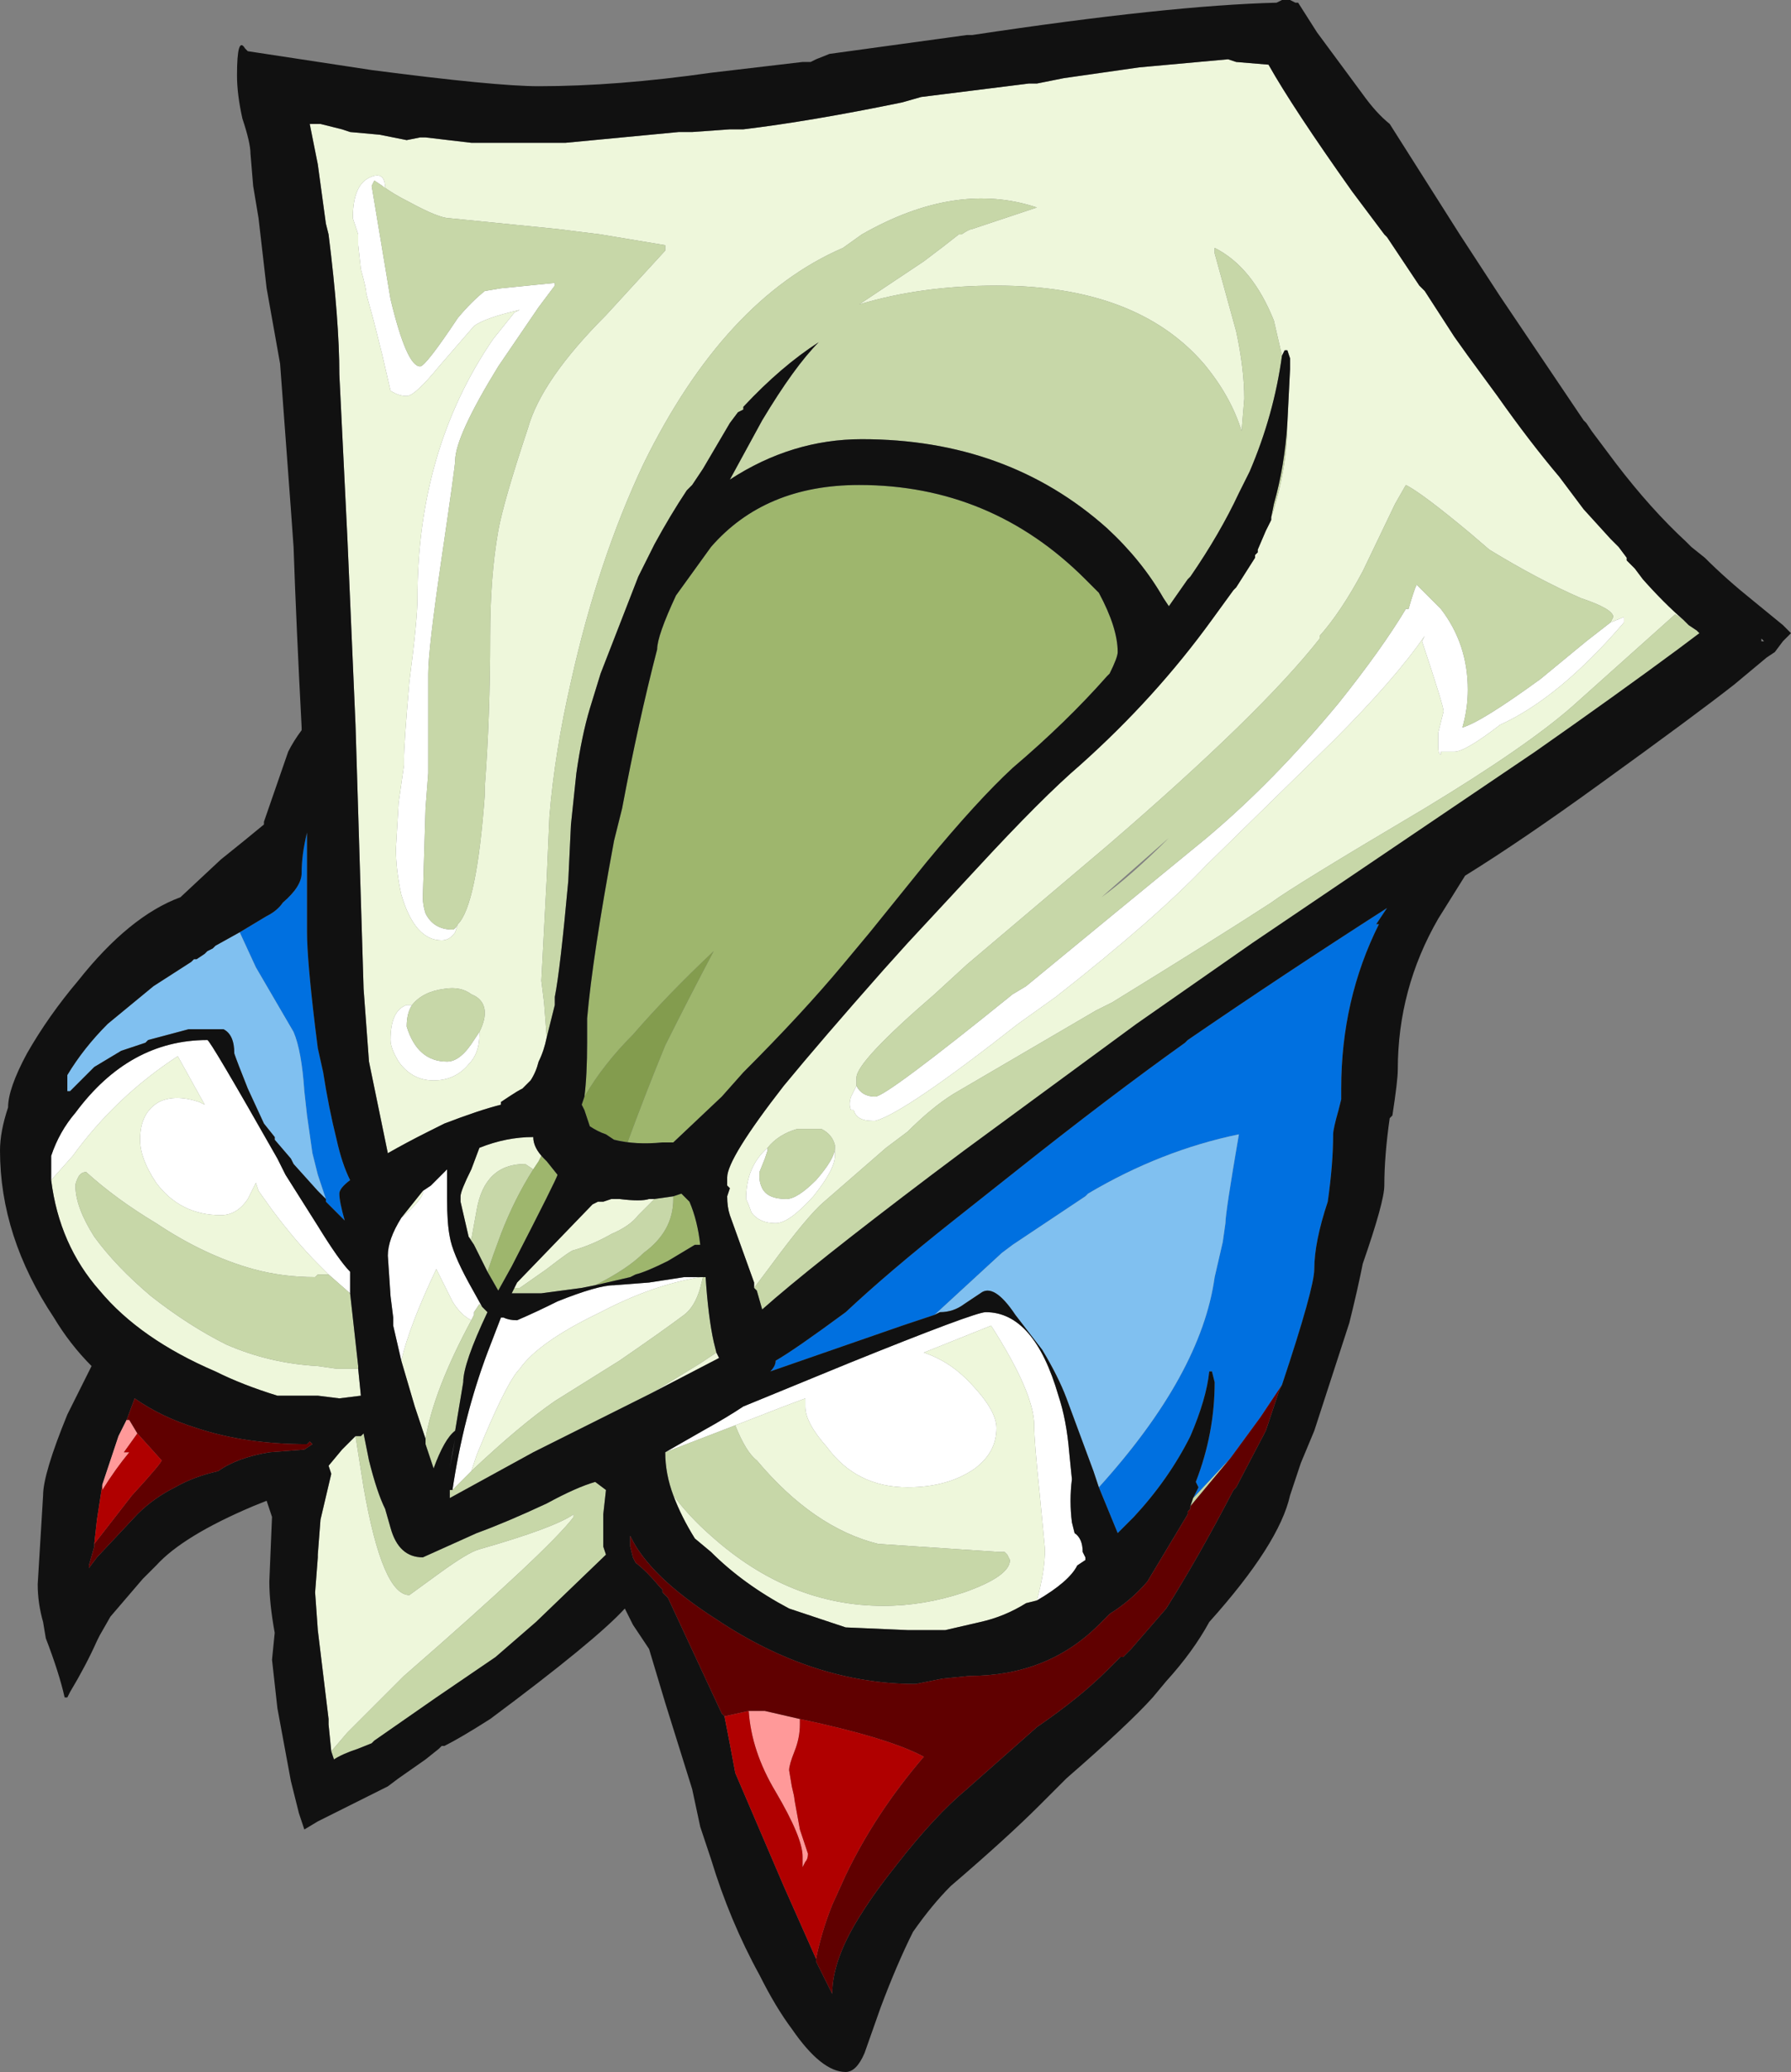 <?xml version="1.0" encoding="UTF-8" standalone="no"?>
<svg xmlns:ffdec="https://www.free-decompiler.com/flash" xmlns:xlink="http://www.w3.org/1999/xlink" ffdec:objectType="shape" height="38.45px" width="33.25px" xmlns="http://www.w3.org/2000/svg">
  <rect width="100%" height="100%" fill="#808080" stroke="none"/>
  <g transform="matrix(1.0, 0.0, 0.0, 1.0, 16.65, 22.55)">
    <path d="M-0.75 -2.4 Q-0.65 -2.2 -0.4 -2.2 -0.2 -2.2 2.15 -4.1 L2.4 -4.25 Q4.1 -5.65 5.75 -7.0 7.0 -8.05 8.2 -9.5 9.0 -10.5 9.45 -11.25 L9.5 -11.25 Q9.6 -11.6 9.65 -11.7 L10.1 -11.25 Q10.6 -10.6 10.6 -9.75 10.6 -9.4 10.5 -9.05 10.85 -9.15 11.95 -9.95 L12.8 -10.65 13.25 -11.0 13.5 -11.1 13.5 -11.0 Q12.3 -9.6 11.2 -9.1 10.55 -8.6 10.35 -8.6 L10.1 -8.6 10.1 -8.55 Q10.05 -8.55 10.05 -8.7 L10.05 -8.8 Q10.05 -8.85 10.05 -8.95 10.1 -9.15 10.15 -9.35 10.15 -9.45 9.75 -10.65 L9.8 -10.75 Q9.25 -9.95 8.1 -8.8 L5.75 -6.5 Q4.8 -5.5 2.95 -4.05 L2.25 -3.55 Q0.15 -1.9 -0.4 -1.75 L-0.45 -1.75 Q-0.75 -1.75 -0.8 -1.95 L-0.85 -1.95 Q-0.9 -2.05 -0.85 -2.2 L-0.75 -2.4 M2.6 7.15 Q2.75 6.6 2.75 6.2 L2.65 5.15 Q2.55 4.2 2.55 3.9 2.55 3.3 1.75 2.05 L0.5 2.55 Q0.95 2.7 1.3 3.05 1.85 3.6 1.85 3.95 1.85 4.4 1.45 4.7 0.95 5.05 0.2 5.05 -0.75 5.05 -1.3 4.3 -1.7 3.85 -1.7 3.55 L-1.7 3.4 -2.1 3.55 -3.0 3.9 -4.3 4.4 -3.6 4.0 Q-3.15 3.75 -2.85 3.55 L-0.9 2.75 Q1.45 1.8 1.65 1.8 2.55 1.8 3.0 3.35 3.15 3.8 3.2 4.4 L3.25 4.9 Q3.2 5.3 3.25 5.7 L3.3 5.9 Q3.45 6.0 3.45 6.25 L3.5 6.35 3.5 6.4 3.35 6.5 Q3.2 6.8 2.6 7.15 M-9.55 -19.1 L-9.7 -19.2 -9.75 -19.1 -9.4 -17.0 Q-9.1 -15.75 -8.85 -15.75 -8.75 -15.75 -8.15 -16.65 -7.9 -16.95 -7.65 -17.15 L-7.35 -17.2 -6.35 -17.3 -6.35 -17.25 -6.65 -16.85 -7.4 -15.75 Q-8.2 -14.45 -8.2 -14.0 -8.2 -13.9 -8.45 -12.2 -8.7 -10.5 -8.7 -10.05 L-8.7 -8.2 -8.75 -7.55 -8.8 -5.9 Q-8.8 -5.75 -8.75 -5.6 -8.6 -5.3 -8.25 -5.3 -8.2 -5.3 -8.15 -5.4 L-8.2 -5.25 Q-8.3 -5.1 -8.45 -5.1 -8.95 -5.1 -9.2 -5.95 -9.3 -6.4 -9.3 -6.8 L-9.25 -7.65 -9.15 -8.35 -9.15 -8.45 Q-9.15 -8.75 -9.05 -9.9 -8.9 -11.05 -8.9 -11.45 -8.9 -14.2 -7.5 -16.25 L-7.1 -16.75 -7.0 -16.8 Q-7.65 -16.65 -7.85 -16.5 L-8.5 -15.75 Q-8.95 -15.2 -9.1 -15.2 -9.25 -15.2 -9.4 -15.3 L-9.55 -15.95 -9.7 -16.55 -9.85 -17.1 Q-9.85 -17.2 -9.95 -17.55 L-10.0 -18.0 -10.0 -18.2 -10.1 -18.5 Q-10.1 -19.1 -9.8 -19.25 -9.5 -19.4 -9.5 -19.05 L-9.55 -19.1 M-10.55 1.1 L-10.75 0.9 Q-11.15 0.5 -11.6 -0.1 L-11.85 -0.45 -11.9 -0.6 -12.05 -0.3 Q-12.25 0.0 -12.55 0.0 -13.3 0.0 -13.75 -0.6 -14.05 -1.05 -14.05 -1.4 -14.05 -1.9 -13.7 -2.1 -13.4 -2.25 -12.95 -2.1 L-12.85 -2.05 -13.35 -2.95 Q-14.5 -2.2 -15.3 -1.1 L-15.7 -0.65 -15.7 -1.1 Q-15.55 -1.55 -15.25 -1.9 -14.25 -3.25 -12.8 -3.25 -12.75 -3.25 -11.5 -1.05 L-11.35 -0.75 -10.75 0.2 Q-10.35 0.85 -10.15 1.05 L-10.15 1.45 -10.55 1.1 M-7.75 -3.4 L-7.75 -3.35 Q-7.75 -3.0 -7.95 -2.8 -8.2 -2.5 -8.6 -2.5 -9.0 -2.5 -9.25 -2.85 -9.4 -3.1 -9.4 -3.25 -9.4 -3.8 -9.1 -3.9 L-9.0 -3.9 Q-9.1 -3.75 -9.1 -3.5 -8.9 -2.85 -8.35 -2.85 -8.1 -2.85 -7.85 -3.25 L-7.75 -3.4 M-9.2 0.05 Q-8.85 -0.25 -8.8 -0.4 L-8.8 -0.45 -8.65 -0.55 -8.35 -0.85 -8.35 -0.3 Q-8.35 0.15 -8.3 0.4 -8.25 0.7 -7.95 1.25 L-7.7 1.7 -7.75 1.65 -7.85 1.8 -7.85 1.85 -7.9 1.95 Q-8.1 1.85 -8.25 1.6 L-8.55 1.0 Q-9.05 2.05 -9.2 2.7 L-9.35 2.05 -9.35 1.9 -9.4 1.5 -9.45 0.75 Q-9.45 0.45 -9.2 0.05 M-2.4 -1.25 L-2.4 -1.2 -2.45 -1.05 -2.55 -0.8 -2.55 -0.7 Q-2.55 -0.6 -2.5 -0.5 -2.4 -0.3 -2.05 -0.3 -1.85 -0.3 -1.5 -0.65 -1.15 -1.05 -1.15 -1.25 L-1.15 -1.3 -1.15 -1.1 Q-1.15 -0.85 -1.55 -0.35 -2.0 0.15 -2.25 0.15 -2.55 0.15 -2.7 -0.05 -2.75 -0.2 -2.8 -0.3 -2.8 -0.9 -2.4 -1.25 M-8.25 5.1 Q-8.05 3.75 -7.6 2.55 L-7.35 1.9 -7.3 1.9 Q-7.2 1.95 -7.05 1.95 -6.7 1.8 -6.3 1.6 -5.55 1.3 -5.25 1.3 L-4.6 1.25 -3.95 1.15 -3.65 1.15 Q-4.55 1.3 -5.5 1.8 -6.65 2.35 -7.0 2.85 -7.25 3.1 -7.8 4.45 L-7.9 4.75 -8.25 5.1" fill="#ffffff" fill-rule="evenodd" stroke="none"/>
    <path d="M-6.5 -3.3 Q-6.55 -3.05 -6.65 -2.85 -6.7 -2.65 -6.8 -2.5 L-6.95 -2.35 Q-7.05 -2.3 -7.2 -2.2 L-7.35 -2.1 -7.35 -2.05 Q-7.75 -1.95 -8.4 -1.7 L-8.7 -1.55 Q-9.1 -1.35 -9.45 -1.15 L-9.8 -2.85 -9.9 -4.2 -10.05 -9.1 -10.2 -12.55 -10.35 -15.6 Q-10.35 -16.6 -10.55 -18.2 L-10.6 -18.4 -10.75 -19.5 -10.9 -20.25 -10.7 -20.25 -10.3 -20.15 -10.15 -20.1 -9.6 -20.05 -9.1 -19.95 -8.85 -20.0 -8.75 -20.0 -7.9 -19.9 Q-7.25 -19.9 -6.15 -19.9 L-4.05 -20.1 -3.8 -20.1 -3.1 -20.15 -2.85 -20.15 Q-1.6 -20.3 0.1 -20.65 L0.45 -20.75 2.45 -21.0 2.6 -21.0 3.1 -21.1 4.5 -21.3 6.15 -21.45 6.3 -21.4 6.9 -21.35 Q7.35 -20.55 8.45 -19.0 L9.05 -18.2 9.1 -18.15 9.7 -17.25 9.8 -17.15 10.35 -16.3 10.6 -15.95 11.15 -15.2 Q11.75 -14.35 12.3 -13.7 L12.75 -13.1 13.25 -12.55 13.4 -12.4 13.55 -12.2 13.55 -12.15 13.7 -12.0 13.85 -11.8 Q14.25 -11.35 14.6 -11.05 L14.45 -11.15 12.55 -9.45 Q11.7 -8.7 9.8 -7.55 7.35 -6.1 6.95 -5.8 5.95 -5.15 4.0 -3.95 L3.7 -3.8 1.05 -2.25 Q0.65 -2.0 0.2 -1.55 L-0.2 -1.25 -1.35 -0.25 Q-1.65 0.0 -2.35 0.95 L-2.65 1.35 -2.65 1.25 -3.1 0.0 Q-3.15 -0.15 -3.15 -0.35 L-3.1 -0.5 -3.15 -0.55 -3.15 -0.7 Q-3.15 -1.05 -2.1 -2.4 -1.4 -3.25 -0.25 -4.55 L0.2 -5.05 1.5 -6.45 Q2.7 -7.75 3.4 -8.35 4.8 -9.6 5.85 -11.05 L6.25 -11.6 6.3 -11.65 6.65 -12.2 6.65 -12.25 6.7 -12.3 6.7 -12.35 6.85 -12.7 6.95 -12.9 6.95 -12.95 Q7.25 -13.85 7.25 -14.7 L7.3 -15.7 7.3 -15.9 7.25 -16.05 7.2 -16.05 7.15 -15.95 7.0 -16.6 Q6.6 -17.6 5.9 -17.95 L5.9 -17.85 6.3 -16.4 Q6.45 -15.7 6.45 -15.15 L6.4 -14.55 Q6.2 -15.2 5.7 -15.8 4.45 -17.25 1.85 -17.25 0.45 -17.25 -0.7 -16.9 L0.5 -17.7 Q0.9 -18.0 1.15 -18.2 L1.2 -18.2 Q1.35 -18.3 1.4 -18.3 L2.6 -18.7 Q1.1 -19.2 -0.65 -18.2 L-1.0 -17.95 Q-3.2 -17.0 -4.7 -13.95 -5.55 -12.15 -6.05 -9.9 -6.35 -8.6 -6.45 -7.4 L-6.5 -6.25 -6.6 -4.35 -6.55 -3.95 -6.5 -3.3 M13.25 -11.0 L13.3 -11.1 Q13.3 -11.25 12.7 -11.45 11.9 -11.8 11.0 -12.35 L10.65 -12.65 Q9.75 -13.4 9.45 -13.55 L9.25 -13.2 8.65 -11.95 Q8.25 -11.2 7.85 -10.75 L7.85 -10.7 Q6.75 -9.3 3.9 -6.85 L1.3 -4.65 0.7 -4.1 Q-0.75 -2.85 -0.75 -2.55 L-0.75 -2.4 -0.85 -2.2 Q-0.9 -2.05 -0.85 -1.95 L-0.8 -1.95 Q-0.75 -1.75 -0.45 -1.75 L-0.4 -1.75 Q0.15 -1.9 2.25 -3.55 L2.95 -4.05 Q4.8 -5.5 5.75 -6.5 L8.1 -8.8 Q9.25 -9.95 9.8 -10.75 L9.75 -10.65 Q10.15 -9.45 10.15 -9.35 10.1 -9.15 10.05 -8.95 10.05 -8.85 10.05 -8.8 L10.05 -8.7 Q10.05 -8.55 10.1 -8.55 L10.1 -8.6 10.35 -8.6 Q10.55 -8.6 11.2 -9.1 12.3 -9.6 13.5 -11.0 L13.5 -11.1 13.25 -11.0 M-3.0 3.9 L-2.1 3.55 -1.7 3.4 -1.7 3.55 Q-1.7 3.85 -1.3 4.3 -0.75 5.05 0.2 5.05 0.95 5.05 1.45 4.7 1.85 4.4 1.85 3.95 1.85 3.6 1.3 3.05 0.95 2.7 0.5 2.55 L1.75 2.05 Q2.55 3.3 2.55 3.9 2.55 4.2 2.65 5.15 L2.75 6.2 Q2.75 6.6 2.6 7.15 L2.4 7.2 Q2.0 7.45 1.55 7.55 L0.9 7.7 0.2 7.7 -0.95 7.65 -2.0 7.3 Q-2.85 6.85 -3.45 6.25 L-3.75 6.0 Q-4.0 5.6 -4.15 5.2 -3.85 5.6 -3.45 5.95 -2.0 7.25 -0.25 7.25 0.5 7.25 1.25 7.0 2.1 6.7 2.1 6.4 L2.05 6.3 2.0 6.25 1.9 6.25 -0.35 6.1 Q-1.55 5.8 -2.6 4.55 -2.8 4.4 -3.0 3.9 M-8.15 -5.4 Q-7.8 -5.75 -7.65 -7.8 L-7.65 -7.95 Q-7.55 -9.25 -7.55 -10.75 -7.55 -11.85 -7.4 -12.7 -7.3 -13.25 -6.85 -14.6 -6.6 -15.5 -5.4 -16.7 L-4.3 -17.9 -4.3 -18.0 -5.5 -18.2 -6.3 -18.3 -8.3 -18.5 Q-8.5 -18.5 -9.05 -18.8 -9.35 -18.95 -9.55 -19.1 L-9.5 -19.05 Q-9.5 -19.4 -9.8 -19.25 -10.1 -19.1 -10.1 -18.5 L-10.0 -18.2 -10.0 -18.0 -9.95 -17.55 Q-9.85 -17.2 -9.85 -17.1 L-9.7 -16.55 -9.55 -15.95 -9.4 -15.3 Q-9.25 -15.2 -9.1 -15.2 -8.95 -15.2 -8.5 -15.75 L-7.85 -16.5 Q-7.65 -16.65 -7.0 -16.8 L-7.1 -16.75 -7.5 -16.25 Q-8.9 -14.2 -8.9 -11.45 -8.9 -11.05 -9.05 -9.9 -9.15 -8.75 -9.15 -8.45 L-9.15 -8.35 -9.25 -7.65 -9.3 -6.8 Q-9.3 -6.4 -9.2 -5.95 -8.95 -5.1 -8.45 -5.1 -8.3 -5.1 -8.2 -5.25 L-8.15 -5.4 M-10.55 1.1 L-10.75 1.1 -10.8 1.15 Q-11.4 1.15 -11.95 1.0 -12.85 0.75 -13.75 0.15 -14.5 -0.3 -15.05 -0.8 -15.15 -0.8 -15.2 -0.7 -15.25 -0.6 -15.25 -0.55 -15.25 -0.15 -14.9 0.4 -14.5 0.95 -13.85 1.5 -13.15 2.05 -12.45 2.4 -11.65 2.75 -10.75 2.8 L-10.4 2.85 -10.0 2.85 -9.95 3.35 -10.35 3.4 -10.75 3.35 -11.5 3.35 Q-12.15 3.15 -12.65 2.9 -14.05 2.3 -14.8 1.4 -15.55 0.55 -15.7 -0.65 L-15.3 -1.1 Q-14.5 -2.2 -13.35 -2.95 L-12.85 -2.05 -12.95 -2.1 Q-13.4 -2.25 -13.7 -2.1 -14.05 -1.9 -14.05 -1.4 -14.05 -1.05 -13.75 -0.6 -13.3 0.0 -12.55 0.0 -12.25 0.0 -12.05 -0.3 L-11.9 -0.6 -11.85 -0.45 -11.6 -0.1 Q-11.15 0.5 -10.75 0.9 L-10.55 1.1 M-7.75 -3.4 Q-7.65 -3.6 -7.65 -3.75 -7.65 -4.0 -7.9 -4.1 -8.1 -4.25 -8.4 -4.2 -8.8 -4.15 -9.0 -3.9 L-9.1 -3.9 Q-9.4 -3.8 -9.4 -3.25 -9.4 -3.1 -9.25 -2.85 -9.0 -2.5 -8.6 -2.5 -8.2 -2.5 -7.95 -2.8 -7.75 -3.0 -7.75 -3.35 L-7.75 -3.4 M-8.8 -0.45 L-8.8 -0.4 Q-8.85 -0.25 -9.2 0.05 L-8.8 -0.45 M-9.2 2.7 Q-9.05 2.05 -8.55 1.0 L-8.25 1.6 Q-8.1 1.85 -7.9 1.95 -8.6 3.25 -8.75 4.15 L-8.95 3.55 -9.2 2.7 M-7.95 0.4 L-8.1 -0.25 -8.1 -0.35 Q-8.1 -0.45 -7.9 -0.85 L-7.75 -1.25 Q-7.25 -1.45 -6.75 -1.45 -6.75 -1.25 -6.55 -1.05 L-6.6 -1.1 -6.65 -1.0 -6.75 -0.85 -6.9 -0.95 Q-7.65 -0.95 -7.8 -0.1 L-7.9 0.45 -7.95 0.4 M-7.05 1.25 L-5.65 -0.2 -5.55 -0.25 -5.45 -0.25 -5.3 -0.3 -5.15 -0.3 Q-4.75 -0.25 -4.6 -0.3 L-4.5 -0.3 -4.8 0.0 Q-4.95 0.2 -5.3 0.35 -5.65 0.55 -6.0 0.65 -6.05 0.65 -6.5 1.0 L-7.0 1.35 -7.1 1.35 -7.05 1.25 M-2.4 -1.25 Q-2.8 -0.9 -2.8 -0.3 -2.75 -0.2 -2.7 -0.05 -2.55 0.15 -2.25 0.15 -2.0 0.15 -1.55 -0.35 -1.15 -0.85 -1.15 -1.1 L-1.15 -1.3 Q-1.2 -1.5 -1.4 -1.6 L-1.85 -1.6 Q-2.2 -1.5 -2.4 -1.25 M-7.9 4.75 L-7.8 4.45 Q-7.25 3.1 -7.0 2.85 -6.65 2.35 -5.5 1.8 -4.55 1.3 -3.65 1.15 L-3.6 1.15 -3.65 1.35 Q-3.75 1.7 -3.95 1.85 -4.35 2.15 -5.15 2.7 L-6.35 3.45 Q-7.0 3.9 -7.9 4.75 M-3.35 2.55 L-3.3 2.65 -4.55 3.3 -3.65 2.75 -3.35 2.55 M-9.95 4.1 L-10.05 4.1 -9.9 5.05 Q-9.55 7.05 -9.05 7.05 L-8.5 6.65 Q-7.95 6.25 -7.75 6.2 -6.35 5.8 -6.0 5.55 L-6.0 5.6 Q-6.45 6.2 -9.15 8.55 L-10.2 9.6 -10.5 9.95 -10.55 9.45 -10.55 9.35 -10.75 7.7 -10.8 7.0 -10.75 6.35 -10.75 6.3 -10.7 5.65 -10.5 4.8 -10.55 4.65 -10.3 4.35 -10.05 4.1 -9.95 4.1" fill="#eef7db" fill-rule="evenodd" stroke="none"/>
    <path d="M-6.5 -3.3 L-6.55 -3.95 -6.6 -4.35 -6.5 -6.25 -6.45 -7.4 Q-6.35 -8.6 -6.05 -9.9 -5.55 -12.15 -4.7 -13.95 -3.2 -17.0 -1.0 -17.95 L-0.65 -18.2 Q1.1 -19.2 2.6 -18.7 L1.4 -18.3 Q1.35 -18.3 1.2 -18.2 L1.15 -18.2 Q0.9 -18.0 0.5 -17.7 L-0.7 -16.9 Q0.45 -17.25 1.85 -17.25 4.45 -17.25 5.7 -15.8 6.2 -15.2 6.4 -14.55 L6.45 -15.15 Q6.45 -15.7 6.3 -16.4 L5.9 -17.85 5.9 -17.95 Q6.6 -17.6 7.0 -16.6 L7.15 -15.95 Q7.0 -14.85 6.55 -13.8 L6.35 -13.4 Q6.0 -12.65 5.45 -11.85 L5.4 -11.8 5.05 -11.3 4.95 -11.45 Q4.55 -12.15 3.9 -12.75 2.05 -14.4 -0.65 -14.4 -1.95 -14.4 -3.1 -13.65 L-2.5 -14.75 Q-1.9 -15.75 -1.45 -16.2 L-1.45 -16.2 Q-2.15 -15.75 -2.85 -15.0 L-2.85 -14.95 -2.95 -14.9 -3.1 -14.7 -3.6 -13.85 -3.8 -13.55 -3.9 -13.45 Q-4.2 -13.0 -4.5 -12.45 L-4.8 -11.85 -5.5 -10.05 -5.7 -9.4 Q-5.85 -8.9 -5.95 -8.2 L-6.05 -7.25 -6.1 -6.2 Q-6.25 -4.55 -6.35 -4.05 L-6.35 -3.9 -6.5 -3.3 M7.25 -14.7 Q7.25 -13.85 6.95 -12.95 L7.0 -13.2 Q7.2 -13.9 7.25 -14.7 M-2.65 1.35 L-2.35 0.95 Q-1.65 0.0 -1.35 -0.25 L-0.2 -1.25 0.2 -1.55 Q0.65 -2.0 1.05 -2.25 L3.7 -3.8 4.0 -3.95 Q5.95 -5.15 6.95 -5.8 7.35 -6.1 9.8 -7.55 11.7 -8.7 12.55 -9.45 L14.45 -11.15 14.6 -11.05 14.7 -10.95 14.85 -10.85 14.9 -10.8 14.5 -10.5 Q13.35 -9.65 11.85 -8.6 10.15 -7.45 6.6 -5.05 5.6 -4.35 4.45 -3.55 L1.25 -1.2 0.65 -0.75 Q-1.6 0.95 -2.5 1.75 L-2.6 1.4 -2.65 1.35 M-0.75 -2.4 L-0.75 -2.55 Q-0.75 -2.85 0.7 -4.1 L1.3 -4.65 3.9 -6.85 Q6.75 -9.3 7.85 -10.7 L7.85 -10.75 Q8.25 -11.2 8.65 -11.95 L9.25 -13.2 9.45 -13.55 Q9.75 -13.4 10.65 -12.65 L11.0 -12.35 Q11.9 -11.8 12.7 -11.45 13.3 -11.25 13.3 -11.1 L13.25 -11.0 12.8 -10.65 11.95 -9.95 Q10.85 -9.15 10.5 -9.05 10.6 -9.4 10.6 -9.75 10.6 -10.6 10.1 -11.25 L9.65 -11.7 Q9.6 -11.6 9.5 -11.25 L9.45 -11.25 Q9.0 -10.5 8.2 -9.5 7.0 -8.05 5.75 -7.0 4.1 -5.65 2.4 -4.25 L2.15 -4.1 Q-0.2 -2.2 -0.4 -2.2 -0.65 -2.2 -0.75 -2.4 M3.8 -5.9 Q4.35 -6.3 5.05 -7.0 L3.8 -5.9 M5.5 5.25 L6.2 4.5 5.45 5.4 5.5 5.25 M-3.0 3.9 Q-2.8 4.4 -2.6 4.55 -1.55 5.8 -0.35 6.1 L1.9 6.25 2.0 6.25 2.05 6.3 2.1 6.4 Q2.1 6.7 1.25 7.0 0.5 7.25 -0.25 7.25 -2.0 7.25 -3.45 5.95 -3.85 5.6 -4.15 5.2 -4.3 4.8 -4.3 4.4 L-3.0 3.9 M-9.55 -19.1 Q-9.35 -18.95 -9.05 -18.8 -8.5 -18.5 -8.3 -18.5 L-6.3 -18.3 -5.5 -18.2 -4.3 -18.0 -4.3 -17.9 -5.4 -16.7 Q-6.6 -15.5 -6.85 -14.6 -7.3 -13.25 -7.4 -12.7 -7.55 -11.85 -7.55 -10.75 -7.55 -9.25 -7.65 -7.95 L-7.65 -7.8 Q-7.8 -5.75 -8.15 -5.4 -8.2 -5.3 -8.25 -5.3 -8.6 -5.3 -8.75 -5.6 -8.8 -5.75 -8.8 -5.9 L-8.75 -7.55 -8.7 -8.2 -8.7 -10.05 Q-8.7 -10.5 -8.45 -12.2 -8.2 -13.9 -8.2 -14.0 -8.2 -14.45 -7.4 -15.75 L-6.65 -16.85 -6.35 -17.25 -6.35 -17.3 -7.35 -17.2 -7.65 -17.15 Q-7.9 -16.95 -8.15 -16.65 -8.75 -15.75 -8.85 -15.75 -9.1 -15.75 -9.4 -17.0 L-9.75 -19.1 -9.7 -19.2 -9.55 -19.1 M-10.0 2.85 L-10.4 2.85 -10.75 2.8 Q-11.65 2.75 -12.45 2.4 -13.15 2.05 -13.85 1.5 -14.5 0.95 -14.9 0.4 -15.25 -0.15 -15.25 -0.55 -15.25 -0.6 -15.2 -0.7 -15.15 -0.8 -15.05 -0.8 -14.5 -0.3 -13.75 0.15 -12.85 0.75 -11.95 1.0 -11.4 1.15 -10.8 1.15 L-10.75 1.1 -10.55 1.1 -10.15 1.45 -10.0 2.8 -10.0 2.85 M-9.0 -3.9 Q-8.8 -4.15 -8.4 -4.2 -8.1 -4.25 -7.9 -4.1 -7.65 -4.0 -7.65 -3.75 -7.65 -3.6 -7.75 -3.4 L-7.85 -3.25 Q-8.1 -2.85 -8.35 -2.85 -8.9 -2.85 -9.1 -3.5 -9.1 -3.75 -9.0 -3.9 M-7.9 1.95 L-7.85 1.85 -7.85 1.8 -7.75 1.65 -7.7 1.7 -7.6 1.8 Q-8.05 2.75 -8.05 3.1 L-8.2 4.0 Q-8.4 4.15 -8.6 4.7 L-8.75 4.25 -8.75 4.15 Q-8.6 3.25 -7.9 1.95 M-7.95 0.4 L-7.9 0.45 -7.8 -0.1 Q-7.65 -0.95 -6.9 -0.95 L-6.75 -0.85 Q-7.1 -0.3 -7.35 0.35 -7.5 0.75 -7.6 1.05 L-7.85 0.55 -7.95 0.4 M-7.05 1.25 L-7.1 1.35 -7.0 1.35 -6.5 1.0 Q-6.05 0.65 -6.0 0.65 -5.65 0.55 -5.3 0.35 -4.95 0.2 -4.8 0.0 L-4.5 -0.3 -4.15 -0.35 -4.15 -0.3 Q-4.15 0.3 -4.7 0.7 -5.0 1.0 -5.6 1.3 L-5.85 1.35 -6.6 1.45 -7.15 1.45 -7.05 1.25 M-1.15 -1.3 L-1.15 -1.25 Q-1.15 -1.05 -1.5 -0.65 -1.85 -0.3 -2.05 -0.3 -2.4 -0.3 -2.5 -0.5 -2.55 -0.6 -2.55 -0.7 L-2.55 -0.8 -2.45 -1.05 -2.4 -1.2 -2.4 -1.25 Q-2.2 -1.5 -1.85 -1.6 L-1.4 -1.6 Q-1.2 -1.5 -1.15 -1.3 M-8.25 5.1 L-7.9 4.75 Q-7.0 3.9 -6.35 3.45 L-5.15 2.7 Q-4.35 2.15 -3.95 1.85 -3.75 1.7 -3.65 1.35 L-3.6 1.15 -3.55 1.15 Q-3.5 1.9 -3.4 2.35 L-3.35 2.55 -3.65 2.75 -4.55 3.3 -6.75 4.4 -8.3 5.25 -8.3 5.1 -8.25 5.1 M-9.95 4.1 L-9.9 4.05 -9.8 4.55 Q-9.65 5.15 -9.5 5.45 L-9.4 5.8 Q-9.25 6.35 -8.8 6.35 L-7.8 5.9 Q-7.25 5.7 -6.5 5.35 -5.95 5.05 -5.6 4.95 L-5.4 5.1 -5.45 5.55 -5.45 6.15 -5.4 6.3 -6.7 7.55 -7.45 8.2 -8.55 8.95 -9.7 9.75 -9.75 9.8 -10.0 9.9 Q-10.3 10.0 -10.45 10.1 L-10.5 9.95 -10.2 9.6 -9.15 8.55 Q-6.45 6.2 -6.0 5.6 L-6.0 5.55 Q-6.35 5.8 -7.75 6.2 -7.95 6.25 -8.5 6.65 L-9.05 7.05 Q-9.55 7.05 -9.9 5.05 L-10.05 4.1 -9.95 4.1" fill="#c7d7a8" fill-rule="evenodd" stroke="none"/>
    <path d="M-5.8 -2.2 Q-5.75 -2.6 -5.75 -3.2 L-5.75 -3.65 Q-5.65 -4.8 -5.25 -6.95 L-5.1 -7.55 Q-4.8 -9.15 -4.45 -10.5 -4.45 -10.75 -4.1 -11.5 L-3.45 -12.4 Q-2.45 -13.55 -0.7 -13.55 1.75 -13.55 3.5 -11.8 L3.75 -11.55 Q4.1 -10.9 4.1 -10.45 4.1 -10.35 3.95 -10.05 L3.9 -10.0 Q3.15 -9.15 2.15 -8.3 1.5 -7.7 0.55 -6.55 L-0.5 -5.25 -1.0 -4.65 Q-1.75 -3.75 -2.85 -2.65 L-3.25 -2.2 -4.15 -1.35 -4.35 -1.35 Q-4.85 -1.3 -5.25 -1.4 L-5.0 -1.35 Q-4.65 -2.3 -4.3 -3.15 -3.85 -4.05 -3.4 -4.9 -4.25 -4.1 -4.9 -3.35 -5.45 -2.8 -5.8 -2.2 M-6.75 -0.85 L-6.65 -1.0 -6.6 -1.1 -6.55 -1.05 -6.5 -1.0 -6.3 -0.75 Q-6.3 -0.7 -7.15 0.95 L-7.4 1.4 -7.6 1.05 Q-7.5 0.75 -7.35 0.35 -7.1 -0.3 -6.75 -0.85 M-4.15 -0.35 L-4.0 -0.4 -3.85 -0.25 Q-3.7 0.1 -3.65 0.55 L-3.75 0.55 -4.25 0.85 Q-4.65 1.05 -4.85 1.1 L-4.95 1.15 -5.6 1.3 Q-5.0 1.0 -4.7 0.7 -4.15 0.3 -4.15 -0.3 L-4.15 -0.35" fill="#9eb66d" fill-rule="evenodd" stroke="none"/>
    <path d="M-5.8 -2.2 Q-5.45 -2.8 -4.9 -3.35 -4.25 -4.1 -3.4 -4.9 -3.85 -4.05 -4.3 -3.15 -4.65 -2.3 -5.0 -1.35 L-5.25 -1.4 -5.4 -1.5 Q-5.55 -1.55 -5.7 -1.65 L-5.8 -1.95 -5.85 -2.05 -5.8 -2.2" fill="#839c4e" fill-rule="evenodd" stroke="none"/>
    <path d="M0.7 1.85 L0.1 2.05 -2.35 2.9 Q-2.25 2.8 -2.25 2.7 -1.9 2.5 -0.95 1.8 -0.15 1.05 1.05 0.1 L2.25 -0.85 Q3.95 -2.2 5.35 -3.2 L5.4 -3.25 Q7.15 -4.45 9.1 -5.7 L8.9 -5.4 8.95 -5.4 Q8.25 -4.0 8.25 -2.35 L8.25 -2.15 8.2 -1.95 Q8.1 -1.6 8.1 -1.5 8.1 -0.95 8.0 -0.25 7.75 0.5 7.75 1.0 7.75 1.35 7.15 3.15 L6.75 3.75 6.2 4.5 5.5 5.25 5.6 5.05 5.55 4.95 Q5.9 4.05 5.9 3.1 L5.85 2.9 5.8 2.9 Q5.75 3.4 5.45 4.1 5.05 4.9 4.4 5.6 L4.1 5.9 3.75 5.05 Q5.65 2.95 5.9 1.15 L6.05 0.5 6.1 0.15 Q6.1 -0.05 6.35 -1.5 4.9 -1.2 3.55 -0.4 L3.5 -0.35 2.15 0.55 1.95 0.7 0.7 1.85 M-10.6 -0.3 L-10.75 -0.75 -10.85 -1.15 -10.95 -1.85 -11.0 -2.3 Q-11.05 -3.05 -11.2 -3.4 L-11.9 -4.6 -12.2 -5.25 -11.7 -5.55 Q-11.5 -5.65 -11.4 -5.8 -11.05 -6.1 -11.05 -6.35 -11.05 -6.7 -10.95 -7.1 L-10.95 -5.25 Q-10.95 -4.75 -10.8 -3.5 L-10.75 -3.1 -10.65 -2.65 Q-10.55 -2.0 -10.4 -1.4 -10.3 -0.95 -10.15 -0.65 -10.35 -0.5 -10.35 -0.4 -10.35 -0.25 -10.25 0.1 L-10.6 -0.25 -10.6 -0.3" fill="#0070e0" fill-rule="evenodd" stroke="none"/>
    <path d="M0.7 1.85 L1.95 0.7 2.15 0.55 3.5 -0.35 3.55 -0.4 Q4.9 -1.2 6.35 -1.5 6.1 -0.05 6.1 0.15 L6.05 0.5 5.9 1.15 Q5.65 2.95 3.75 5.05 L3.65 4.75 3.15 3.4 Q3.0 3.0 2.7 2.5 L2.2 1.85 Q1.8 1.25 1.55 1.45 L1.25 1.65 Q1.05 1.8 0.8 1.8 L0.7 1.85 M-10.6 -0.3 L-10.75 -0.45 -11.2 -0.95 -11.25 -1.05 -11.55 -1.4 -11.55 -1.45 -11.75 -1.7 -12.05 -2.35 Q-12.25 -2.85 -12.3 -3.0 -12.3 -3.35 -12.5 -3.45 L-13.15 -3.45 -13.9 -3.25 -13.95 -3.2 -14.4 -3.05 Q-14.65 -2.9 -14.9 -2.75 L-15.35 -2.3 -15.4 -2.3 -15.4 -2.6 Q-15.1 -3.1 -14.65 -3.55 L-13.8 -4.25 -13.1 -4.7 -13.05 -4.75 -13.0 -4.75 -12.85 -4.85 -12.8 -4.9 -12.7 -4.95 -12.65 -5.0 -12.2 -5.25 -11.9 -4.6 -11.2 -3.4 Q-11.05 -3.05 -11.0 -2.3 L-10.95 -1.85 -10.85 -1.15 -10.75 -0.75 -10.6 -0.3" fill="#80c0f0" fill-rule="evenodd" stroke="none"/>
    <path d="M12.8 -14.7 L12.9 -14.55 13.35 -13.95 Q14.0 -13.1 14.65 -12.5 L14.75 -12.4 15.0 -12.2 Q15.4 -11.8 15.9 -11.4 L16.45 -10.95 16.6 -10.8 16.45 -10.65 16.3 -10.45 16.15 -10.35 15.55 -9.85 Q14.85 -9.3 13.05 -8.0 11.6 -6.95 10.55 -6.3 L10.05 -5.5 Q9.3 -4.2 9.3 -2.7 9.3 -2.5 9.2 -1.85 L9.15 -1.8 Q9.05 -1.1 9.05 -0.55 9.05 -0.25 8.65 0.9 8.55 1.4 8.4 2.0 L7.75 4.0 7.5 4.6 7.3 5.2 Q7.1 6.1 5.8 7.55 5.5 8.1 5.0 8.65 L4.75 8.95 Q4.3 9.45 3.15 10.45 L2.65 10.95 Q2.05 11.55 1.0 12.45 0.65 12.8 0.3 13.3 0.0 13.9 -0.3 14.7 L-0.6 15.55 Q-0.75 15.9 -0.95 15.9 -1.4 15.9 -1.95 15.1 -2.25 14.7 -2.55 14.1 -3.1 13.1 -3.45 11.95 L-3.65 11.35 -3.8 10.65 -4.3 9.05 -4.6 8.05 -4.9 7.6 -5.05 7.3 Q-5.6 7.9 -7.55 9.35 -8.1 9.7 -8.4 9.85 L-8.45 9.85 -8.5 9.9 -8.75 10.1 -9.25 10.45 -9.45 10.6 -10.75 11.25 -11.0 11.4 -11.1 11.1 -11.25 10.5 -11.5 9.15 -11.6 8.25 -11.55 7.75 Q-11.65 7.2 -11.65 6.8 L-11.6 5.6 -11.7 5.3 -11.95 5.4 Q-13.25 5.95 -13.75 6.5 L-14.0 6.75 -14.6 7.45 -14.8 7.8 -14.85 7.9 Q-15.05 8.35 -15.35 8.85 L-15.4 8.95 -15.45 8.95 Q-15.55 8.5 -15.8 7.85 L-15.85 7.55 Q-15.95 7.2 -15.95 6.85 L-15.85 5.2 Q-15.85 4.8 -15.4 3.7 L-14.95 2.8 Q-15.35 2.4 -15.65 1.9 -16.65 0.4 -16.65 -1.2 -16.65 -1.55 -16.5 -2.0 -16.5 -2.35 -16.15 -3.0 -15.75 -3.7 -15.2 -4.35 -14.25 -5.55 -13.3 -5.9 L-12.55 -6.6 Q-12.05 -7.0 -11.75 -7.25 L-11.75 -7.3 -11.3 -8.6 Q-11.2 -8.8 -11.05 -9.0 L-11.05 -9.05 Q-11.15 -10.95 -11.2 -12.4 L-11.25 -13.1 -11.45 -15.8 -11.7 -17.2 -11.85 -18.5 -11.95 -19.1 -12.0 -19.7 Q-12.0 -19.9 -12.15 -20.35 -12.25 -20.8 -12.25 -21.15 -12.25 -21.9 -12.1 -21.65 L-12.05 -21.6 -9.75 -21.25 Q-7.45 -20.95 -6.65 -20.95 -5.2 -20.95 -3.45 -21.2 L-1.75 -21.4 -1.6 -21.4 -1.5 -21.45 -1.25 -21.55 1.3 -21.9 1.4 -21.9 Q5.05 -22.45 7.05 -22.5 L7.15 -22.55 7.3 -22.55 7.4 -22.5 7.45 -22.5 7.8 -21.95 8.65 -20.8 Q8.9 -20.45 9.15 -20.25 L10.45 -18.2 11.2 -17.05 12.75 -14.75 12.8 -14.7 M14.6 -11.05 Q14.25 -11.35 13.85 -11.8 L13.7 -12.0 13.55 -12.15 13.55 -12.2 13.4 -12.4 13.25 -12.55 12.75 -13.1 12.3 -13.7 Q11.75 -14.35 11.15 -15.2 L10.6 -15.95 10.35 -16.3 9.8 -17.15 9.7 -17.25 9.1 -18.15 9.05 -18.2 8.45 -19.0 Q7.35 -20.55 6.9 -21.35 L6.3 -21.4 6.15 -21.45 4.5 -21.3 3.1 -21.1 2.6 -21.0 2.45 -21.0 0.45 -20.75 0.1 -20.65 Q-1.6 -20.3 -2.85 -20.15 L-3.1 -20.15 -3.8 -20.1 -4.05 -20.1 -6.15 -19.9 Q-7.25 -19.9 -7.9 -19.9 L-8.75 -20.0 -8.85 -20.0 -9.1 -19.95 -9.6 -20.05 -10.15 -20.1 -10.3 -20.15 -10.7 -20.25 -10.9 -20.25 -10.75 -19.5 -10.6 -18.4 -10.55 -18.2 Q-10.35 -16.6 -10.35 -15.6 L-10.2 -12.55 -10.05 -9.1 -9.9 -4.2 -9.8 -2.85 -9.45 -1.15 Q-9.1 -1.35 -8.7 -1.55 L-8.4 -1.7 Q-7.75 -1.95 -7.35 -2.05 L-7.35 -2.1 -7.2 -2.2 Q-7.05 -2.3 -6.95 -2.35 L-6.8 -2.5 Q-6.7 -2.65 -6.65 -2.85 -6.55 -3.05 -6.5 -3.3 L-6.35 -3.9 -6.35 -4.05 Q-6.25 -4.55 -6.1 -6.2 L-6.05 -7.25 -5.95 -8.2 Q-5.85 -8.9 -5.7 -9.4 L-5.5 -10.05 -4.8 -11.85 -4.5 -12.45 Q-4.2 -13.0 -3.9 -13.45 L-3.8 -13.55 -3.6 -13.85 -3.1 -14.7 -2.95 -14.9 -2.85 -14.95 -2.85 -15.0 Q-2.15 -15.75 -1.45 -16.2 L-1.45 -16.2 Q-1.9 -15.75 -2.5 -14.75 L-3.1 -13.65 Q-1.95 -14.4 -0.65 -14.4 2.05 -14.4 3.9 -12.75 4.55 -12.15 4.95 -11.45 L5.05 -11.3 5.4 -11.8 5.45 -11.85 Q6.0 -12.65 6.35 -13.4 L6.55 -13.8 Q7.0 -14.85 7.15 -15.95 L7.2 -16.05 7.25 -16.05 7.3 -15.9 7.3 -15.7 7.25 -14.7 Q7.2 -13.9 7.0 -13.2 L6.95 -12.95 6.95 -12.9 6.85 -12.7 6.7 -12.35 6.7 -12.3 6.65 -12.25 6.65 -12.2 6.3 -11.65 6.25 -11.6 5.85 -11.05 Q4.8 -9.6 3.4 -8.35 2.7 -7.75 1.5 -6.45 L0.2 -5.05 -0.25 -4.55 Q-1.4 -3.25 -2.1 -2.4 -3.15 -1.05 -3.15 -0.7 L-3.15 -0.55 -3.1 -0.5 -3.15 -0.35 Q-3.15 -0.15 -3.1 0.0 L-2.65 1.25 -2.65 1.35 -2.6 1.4 -2.5 1.75 Q-1.6 0.95 0.65 -0.75 L1.25 -1.2 4.45 -3.55 Q5.6 -4.35 6.6 -5.05 10.15 -7.45 11.85 -8.6 13.35 -9.65 14.5 -10.5 L14.9 -10.8 14.85 -10.85 14.7 -10.95 14.6 -11.05 M-5.25 -1.4 Q-4.85 -1.3 -4.35 -1.35 L-4.15 -1.35 -3.25 -2.2 -2.85 -2.65 Q-1.75 -3.75 -1.0 -4.65 L-0.5 -5.25 0.55 -6.55 Q1.5 -7.7 2.15 -8.3 3.15 -9.15 3.9 -10.0 L3.95 -10.05 Q4.1 -10.35 4.1 -10.45 4.1 -10.9 3.75 -11.55 L3.5 -11.8 Q1.75 -13.55 -0.7 -13.55 -2.45 -13.55 -3.45 -12.4 L-4.1 -11.5 Q-4.45 -10.75 -4.45 -10.5 -4.8 -9.15 -5.1 -7.55 L-5.25 -6.95 Q-5.65 -4.8 -5.75 -3.65 L-5.75 -3.2 Q-5.75 -2.6 -5.8 -2.2 L-5.85 -2.05 -5.8 -1.95 -5.7 -1.65 Q-5.55 -1.55 -5.4 -1.5 L-5.25 -1.4 M7.15 3.15 Q7.75 1.35 7.75 1.0 7.75 0.5 8.0 -0.25 8.1 -0.95 8.1 -1.5 8.1 -1.6 8.2 -1.95 L8.25 -2.15 8.25 -2.35 Q8.25 -4.0 8.95 -5.4 L8.9 -5.4 9.1 -5.7 Q7.15 -4.45 5.4 -3.25 L5.35 -3.2 Q3.95 -2.2 2.25 -0.85 L1.05 0.1 Q-0.15 1.05 -0.95 1.8 -1.9 2.5 -2.25 2.7 -2.25 2.8 -2.35 2.9 L0.1 2.05 0.7 1.85 0.8 1.8 Q1.05 1.8 1.25 1.65 L1.55 1.45 Q1.8 1.25 2.2 1.85 L2.7 2.5 Q3.0 3.0 3.15 3.4 L3.65 4.75 3.75 5.05 4.1 5.9 4.4 5.6 Q5.05 4.9 5.45 4.1 5.75 3.4 5.8 2.9 L5.85 2.9 5.9 3.1 Q5.9 4.05 5.55 4.95 L5.6 5.05 5.5 5.25 5.45 5.4 5.45 5.45 5.4 5.5 5.4 5.55 4.65 6.8 Q4.35 7.15 3.95 7.4 L3.75 7.6 Q2.8 8.55 1.35 8.55 L0.85 8.6 0.35 8.7 Q-1.55 8.7 -3.35 7.5 -4.6 6.7 -4.95 5.95 L-4.95 6.15 -4.9 6.35 -4.85 6.45 Q-4.65 6.6 -4.4 6.9 L-4.35 6.95 -4.35 7.0 -4.25 7.1 -3.25 9.25 -3.2 9.3 Q-3.1 9.8 -3.0 10.35 L-2.1 12.45 -1.5 13.8 -1.5 13.85 -1.2 14.45 Q-1.2 13.8 -0.65 12.95 -0.4 12.55 0.0 12.05 0.7 11.15 1.3 10.65 L2.6 9.5 Q3.4 8.95 3.9 8.45 L4.15 8.2 4.2 8.2 4.35 8.05 5.0 7.3 Q5.6 6.35 6.25 5.1 L6.3 5.05 6.85 4.0 7.1 3.25 7.15 3.15 M16.1 -10.65 L16.05 -10.7 16.05 -10.65 16.1 -10.65 M-4.15 5.2 Q-4.0 5.6 -3.75 6.0 L-3.45 6.25 Q-2.85 6.85 -2.0 7.3 L-0.95 7.65 0.2 7.7 0.9 7.7 1.55 7.55 Q2.0 7.45 2.4 7.2 L2.6 7.15 Q3.2 6.8 3.35 6.5 L3.5 6.4 3.5 6.35 3.45 6.25 Q3.45 6.0 3.3 5.9 L3.25 5.7 Q3.2 5.3 3.25 4.9 L3.2 4.4 Q3.15 3.8 3.0 3.35 2.55 1.8 1.65 1.8 1.45 1.8 -0.9 2.75 L-2.85 3.55 Q-3.15 3.75 -3.6 4.0 L-4.3 4.4 Q-4.3 4.8 -4.15 5.2 M-12.2 -5.25 L-12.65 -5.0 -12.7 -4.95 -12.8 -4.9 -12.85 -4.85 -13.0 -4.75 -13.05 -4.75 -13.1 -4.7 -13.8 -4.25 -14.65 -3.55 Q-15.1 -3.1 -15.4 -2.6 L-15.4 -2.3 -15.35 -2.3 -14.9 -2.75 Q-14.65 -2.9 -14.4 -3.05 L-13.95 -3.2 -13.9 -3.25 -13.15 -3.45 -12.5 -3.45 Q-12.3 -3.35 -12.3 -3.0 -12.25 -2.85 -12.05 -2.35 L-11.75 -1.7 -11.55 -1.45 -11.55 -1.4 -11.25 -1.05 -11.2 -0.95 -10.75 -0.45 -10.6 -0.3 -10.6 -0.25 -10.25 0.1 Q-10.35 -0.25 -10.35 -0.4 -10.35 -0.5 -10.15 -0.65 -10.3 -0.95 -10.4 -1.4 -10.55 -2.0 -10.65 -2.65 L-10.75 -3.1 -10.8 -3.5 Q-10.95 -4.75 -10.95 -5.25 L-10.95 -7.1 Q-11.05 -6.7 -11.05 -6.35 -11.05 -6.1 -11.4 -5.8 -11.5 -5.65 -11.7 -5.55 L-12.2 -5.25 M-15.7 -0.65 Q-15.55 0.55 -14.8 1.4 -14.05 2.3 -12.65 2.9 -12.15 3.15 -11.5 3.35 L-10.75 3.35 -10.35 3.4 -9.95 3.35 -10.0 2.85 -10.0 2.8 -10.15 1.45 -10.15 1.05 Q-10.35 0.85 -10.75 0.2 L-11.35 -0.75 -11.5 -1.05 Q-12.75 -3.25 -12.8 -3.25 -14.25 -3.25 -15.25 -1.9 -15.55 -1.55 -15.7 -1.1 L-15.7 -0.65 M-8.8 -0.45 L-9.2 0.05 Q-9.45 0.45 -9.45 0.75 L-9.4 1.5 -9.35 1.9 -9.35 2.05 -9.2 2.7 -8.95 3.55 -8.75 4.15 -8.75 4.25 -8.6 4.7 Q-8.4 4.15 -8.2 4.0 L-8.05 3.1 Q-8.05 2.75 -7.6 1.8 L-7.7 1.7 -7.95 1.25 Q-8.25 0.7 -8.3 0.4 -8.35 0.15 -8.35 -0.3 L-8.35 -0.85 -8.65 -0.55 -8.8 -0.45 M-6.55 -1.05 Q-6.75 -1.25 -6.75 -1.45 -7.25 -1.45 -7.75 -1.25 L-7.9 -0.85 Q-8.1 -0.45 -8.1 -0.35 L-8.1 -0.25 -7.95 0.4 -7.85 0.55 -7.6 1.05 -7.4 1.4 -7.15 0.95 Q-6.3 -0.7 -6.3 -0.75 L-6.5 -1.0 -6.55 -1.05 M-4.5 -0.3 L-4.6 -0.3 Q-4.75 -0.25 -5.15 -0.3 L-5.3 -0.3 -5.45 -0.25 -5.55 -0.25 -5.65 -0.2 -7.05 1.25 -7.15 1.45 -6.6 1.45 -5.85 1.35 -5.6 1.3 -4.95 1.15 -4.85 1.1 Q-4.65 1.05 -4.25 0.85 L-3.75 0.55 -3.65 0.55 Q-3.7 0.1 -3.85 -0.25 L-4.0 -0.4 -4.15 -0.35 -4.5 -0.3 M-3.65 1.15 L-3.95 1.15 -4.6 1.25 -5.25 1.3 Q-5.55 1.3 -6.3 1.6 -6.7 1.8 -7.05 1.95 -7.2 1.95 -7.3 1.9 L-7.35 1.9 -7.6 2.55 Q-8.05 3.75 -8.25 5.1 L-8.3 5.1 -8.3 5.25 -6.75 4.4 -4.55 3.3 -3.3 2.65 -3.35 2.55 -3.4 2.35 Q-3.5 1.9 -3.55 1.15 L-3.6 1.15 -3.65 1.15 M-10.5 9.95 L-10.45 10.1 Q-10.3 10.0 -10.0 9.9 L-9.75 9.8 -9.7 9.75 -8.55 8.95 -7.45 8.2 -6.7 7.55 -5.4 6.3 -5.45 6.15 -5.45 5.55 -5.4 5.1 -5.6 4.95 Q-5.95 5.05 -6.5 5.35 -7.25 5.7 -7.8 5.9 L-8.8 6.35 Q-9.25 6.35 -9.4 5.8 L-9.5 5.45 Q-9.65 5.15 -9.8 4.55 L-9.9 4.05 -9.95 4.1 -10.05 4.1 -10.3 4.35 -10.55 4.65 -10.5 4.8 -10.7 5.65 -10.75 6.3 -10.75 6.35 -10.8 7.0 -10.75 7.7 -10.55 9.35 -10.55 9.45 -10.5 9.95 M-14.9 6.1 L-14.9 6.15 -15.0 6.5 -15.0 6.55 -14.85 6.35 -14.1 5.55 Q-13.8 5.25 -13.4 5.05 -13.05 4.85 -12.6 4.75 -12.25 4.5 -11.65 4.4 L-11.0 4.35 -10.85 4.25 -10.9 4.2 -10.95 4.25 Q-12.1 4.25 -13.0 3.95 -13.65 3.75 -14.15 3.4 L-14.3 3.8 -14.45 4.1 -14.75 5.0 -14.85 5.65 -14.9 6.1 M-8.25 4.4 L-8.3 4.7 -8.2 4.15 -8.25 4.4 M-15.25 8.05 L-15.25 8.05" fill="#111111" fill-rule="evenodd" stroke="none"/>
    <path d="M-14.3 3.8 L-14.25 3.8 -14.1 4.05 -14.35 4.4 -14.25 4.4 Q-14.5 4.7 -14.75 5.1 L-14.75 5.0 -14.45 4.1 -14.3 3.8 M-1.8 9.35 L-1.8 9.45 Q-1.8 9.7 -1.9 9.95 -2.0 10.2 -2.0 10.3 L-1.95 10.6 Q-1.9 10.8 -1.9 10.85 L-1.8 11.4 -1.65 11.85 Q-1.65 11.95 -1.7 12.0 L-1.75 12.1 -1.75 11.9 Q-1.75 11.55 -2.25 10.7 -2.7 9.95 -2.75 9.2 L-2.45 9.2 -1.8 9.35" fill="#ff9999" fill-rule="evenodd" stroke="none"/>
    <path d="M6.2 4.5 L6.75 3.75 7.15 3.15 7.1 3.25 6.85 4.0 6.3 5.05 6.25 5.1 Q5.6 6.35 5.0 7.3 L4.35 8.05 4.2 8.2 4.15 8.2 3.9 8.45 Q3.4 8.95 2.6 9.5 L1.3 10.65 Q0.7 11.15 0.0 12.05 -0.4 12.55 -0.65 12.95 -1.2 13.8 -1.2 14.45 L-1.5 13.85 -1.5 13.8 Q-1.4 13.3 -1.2 12.8 L-0.95 12.25 Q-0.4 11.1 0.5 10.05 -0.15 9.7 -1.8 9.35 L-2.45 9.2 -2.75 9.2 -3.2 9.3 -3.25 9.25 -4.25 7.1 -4.35 7.0 -4.35 6.95 -4.4 6.9 Q-4.65 6.6 -4.85 6.45 L-4.9 6.35 -4.95 6.15 -4.95 5.95 Q-4.6 6.7 -3.35 7.5 -1.55 8.7 0.35 8.7 L0.85 8.6 1.35 8.55 Q2.8 8.55 3.75 7.6 L3.95 7.4 Q4.35 7.15 4.65 6.8 L5.4 5.55 5.4 5.5 5.45 5.45 5.45 5.4 6.2 4.5 M-14.3 3.8 L-14.15 3.4 Q-13.65 3.75 -13.0 3.95 -12.1 4.25 -10.95 4.25 L-10.9 4.2 -10.85 4.25 -11.0 4.35 -11.65 4.4 Q-12.25 4.5 -12.6 4.75 -13.05 4.85 -13.4 5.05 -13.8 5.25 -14.1 5.55 L-14.85 6.35 -15.0 6.55 -15.0 6.5 -14.9 6.15 -14.9 6.1 -14.2 5.2 Q-13.65 4.6 -13.65 4.55 L-14.1 4.05 -14.25 3.8 -14.3 3.8" fill="#600000" fill-rule="evenodd" stroke="none"/>
    <path d="M-1.5 13.8 L-2.1 12.45 -3.0 10.35 Q-3.1 9.8 -3.2 9.3 L-2.75 9.2 Q-2.7 9.95 -2.25 10.7 -1.75 11.55 -1.75 11.9 L-1.75 12.1 -1.7 12.0 Q-1.65 11.95 -1.65 11.85 L-1.8 11.4 -1.9 10.85 Q-1.9 10.8 -1.95 10.6 L-2.0 10.3 Q-2.0 10.2 -1.9 9.95 -1.8 9.7 -1.8 9.45 L-1.8 9.35 Q-0.15 9.7 0.5 10.05 -0.4 11.1 -0.95 12.25 L-1.2 12.8 Q-1.4 13.3 -1.5 13.8 M-14.1 4.05 L-13.65 4.55 Q-13.65 4.6 -14.2 5.2 L-14.9 6.1 -14.85 5.65 -14.75 5.0 -14.75 5.1 Q-14.5 4.7 -14.25 4.4 L-14.35 4.4 -14.1 4.05" fill="#b00000" fill-rule="evenodd" stroke="none"/>
  </g>
</svg>
